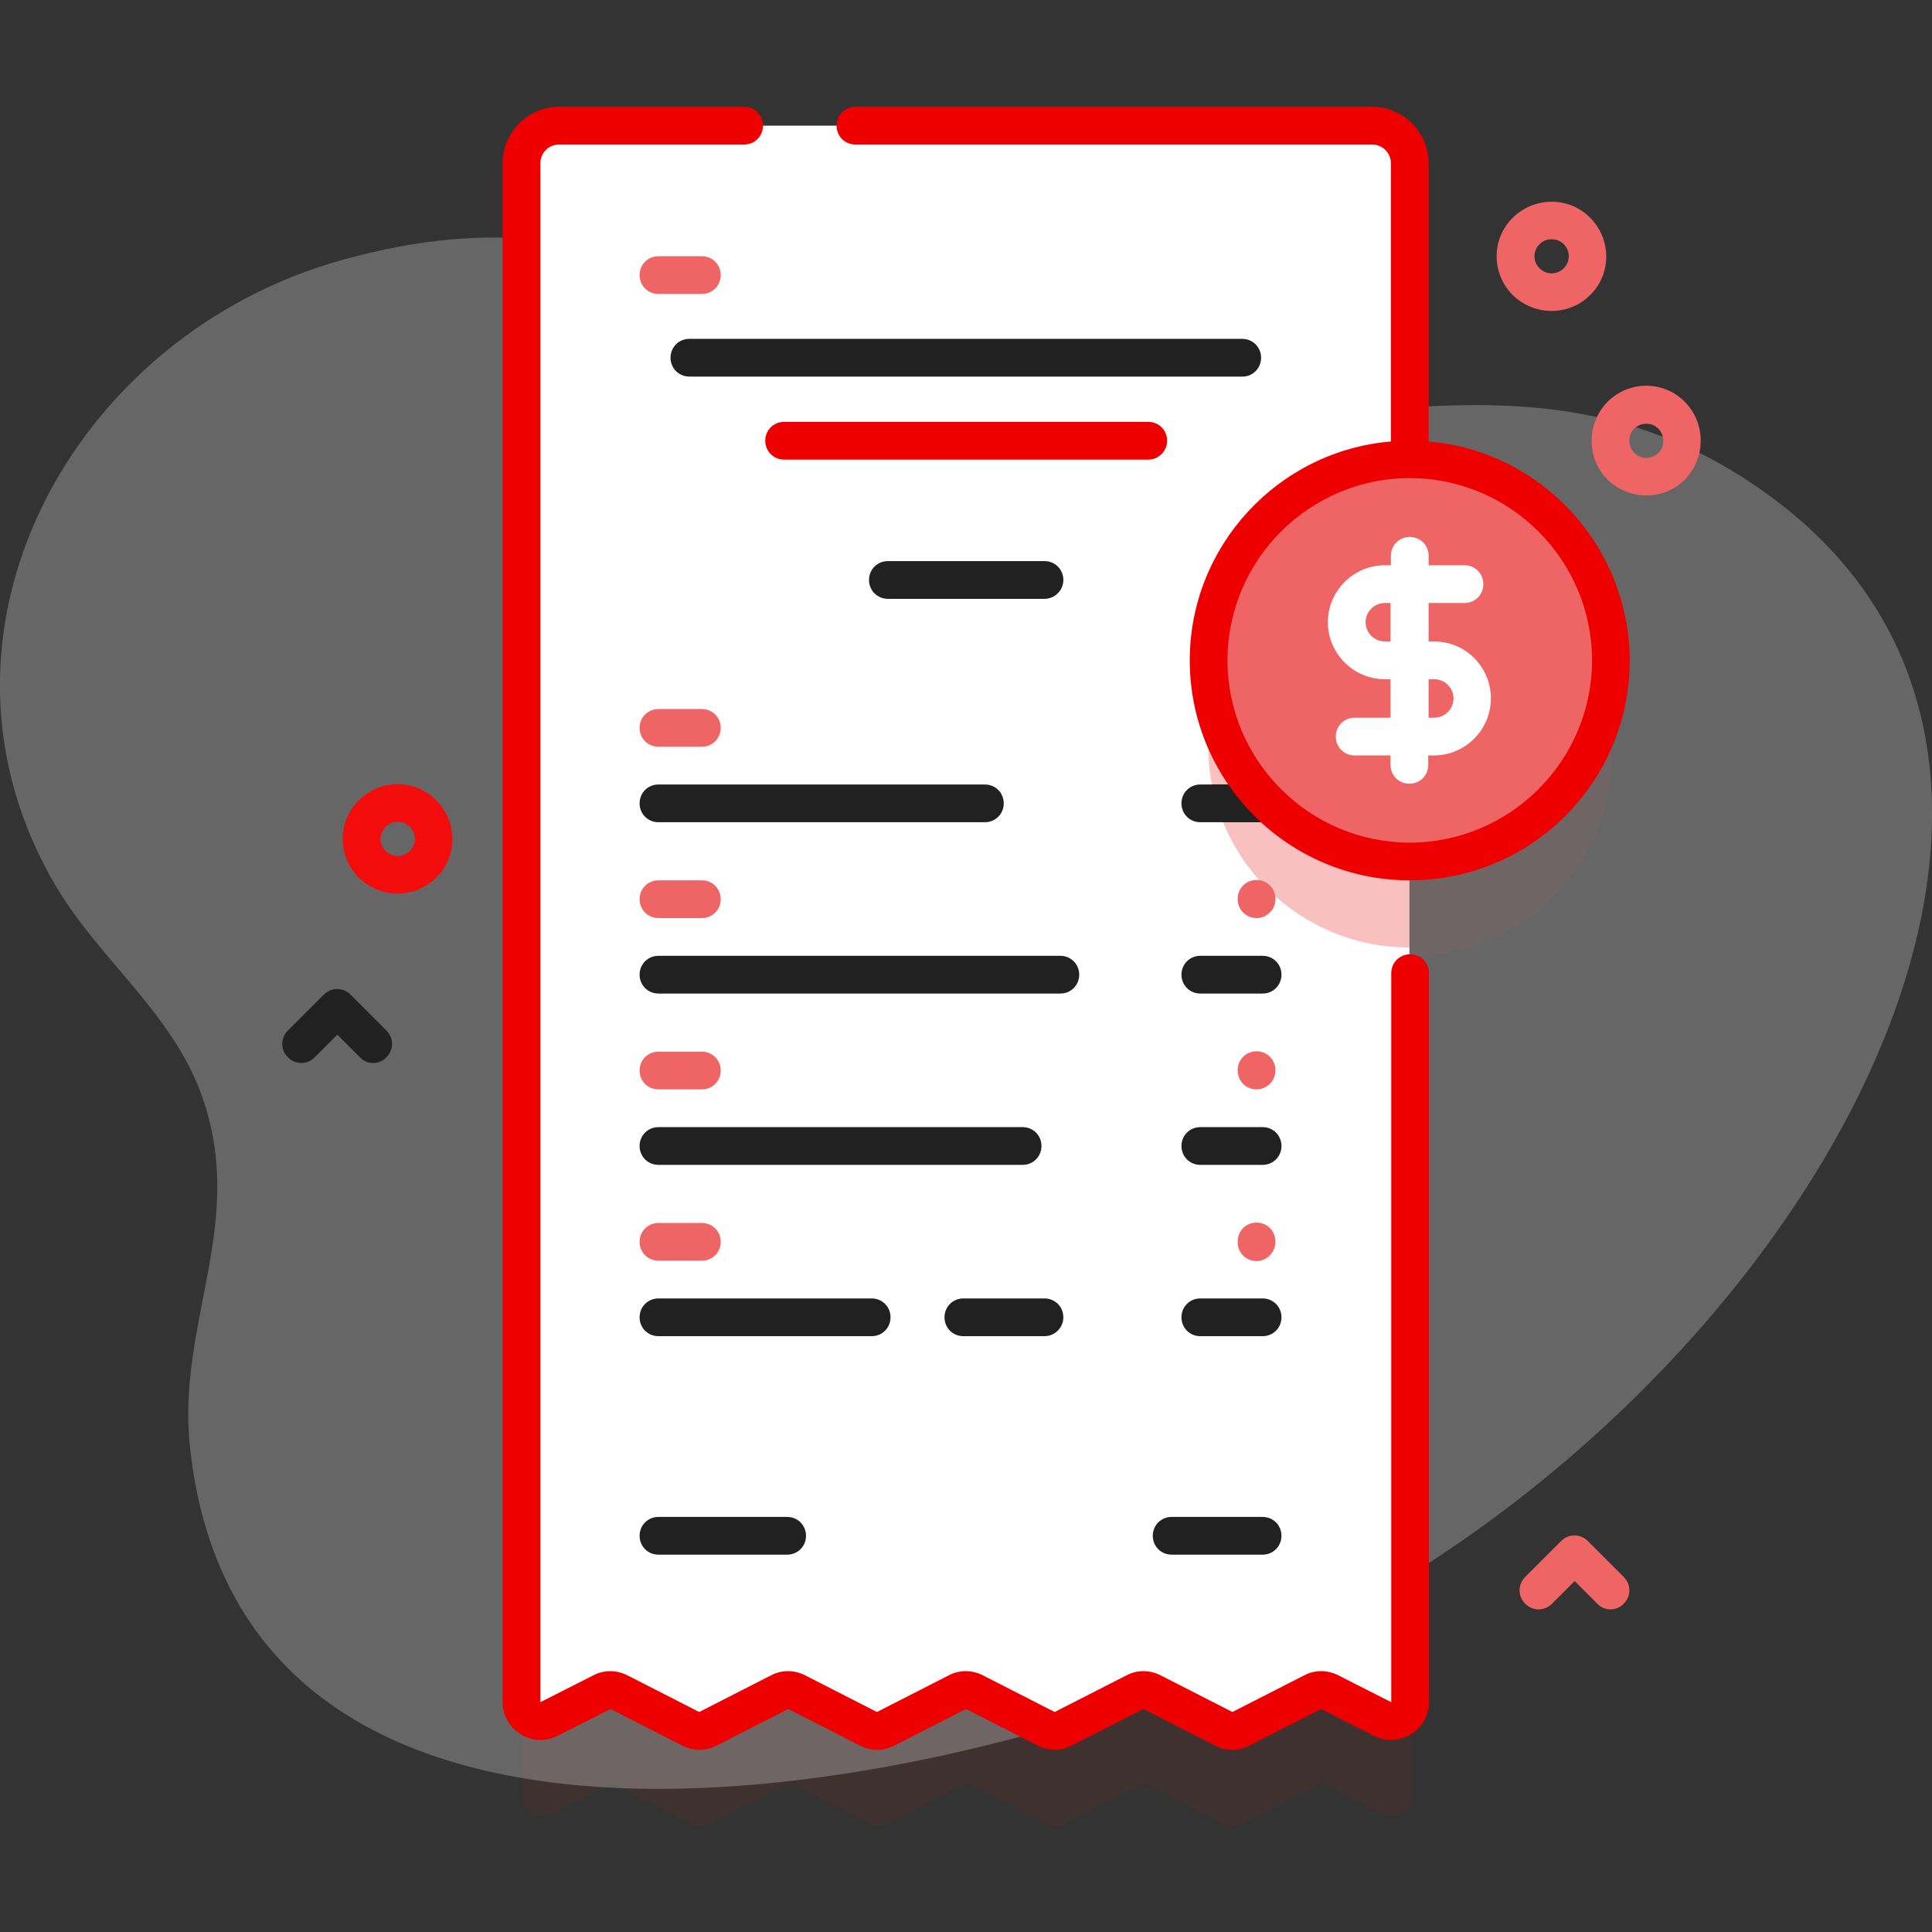 <svg id="eai9wmamx50p1" xmlns="http://www.w3.org/2000/svg" xmlns:xlink="http://www.w3.org/1999/xlink" viewBox="0 0 512 512" shape-rendering="geometricPrecision" text-rendering="geometricPrecision"><rect x="0" y="0" width="512" height="512" fill="#333333" stroke="none"/><style><![CDATA[#eai9wmamx50p5 {animation: eai9wmamx50p5__m 3000ms linear infinite normal forwards}@keyframes eai9wmamx50p5__m { 0% {d: path('M471.5,133.3C406.1,83,342.6,124,271.8,109.5C200.6,94.9,172.2,46.3,91,68.8C19,88.6,-24.6,168.3,14.9,235C26.2,254,45.4,268.4,53.2,289.6C65.9,323.9,46.6,350.3,50.4,384C66,524.1,280,469.8,358.7,426.2C482.2,357.9,565.7,205.8,471.5,133.3Z')} 33.333% {d: path('M471.5,91.238C406.1,31.153,342.6,80.129,271.8,62.808C200.6,45.368,172.2,-12.687,91,14.191C19,37.842,-24.6,133.047,14.9,212.723C26.2,235.419,45.4,252.621,53.2,277.945C65.9,318.918,46.6,350.453,50.4,390.709C66,558.064,280,493.201,358.7,441.119C482.2,359.532,565.7,177.842,471.5,91.238Z')} 66.667% {d: path('M471.5,117.653C406.1,75.28,342.6,109.819,271.8,97.604C200.6,85.305,172.2,44.364,91,63.318C19,79.998,-24.6,147.137,14.9,203.326C26.2,219.331,45.4,231.462,53.2,249.321C65.9,278.215,46.6,300.455,50.4,328.844C66,446.864,280,401.122,358.7,364.393C482.2,306.857,565.7,178.727,471.5,117.653Z')} 100% {d: path('M471.5,133.3C406.1,83,342.6,124,271.8,109.5C200.6,94.9,172.2,46.3,91,68.8C19,88.6,-24.6,168.3,14.9,235C26.2,254,45.4,268.4,53.2,289.6C65.9,323.9,46.6,350.3,50.4,384C66,524.1,280,469.8,358.7,426.2C482.2,357.9,565.7,205.8,471.5,133.3Z')} }#eai9wmamx50p6_to {animation: eai9wmamx50p6_to__to 3000ms linear infinite normal forwards}@keyframes eai9wmamx50p6_to__to { 0% {transform: translate(0px,0px)} 30% {transform: translate(0px,31.993px)} 100% {transform: translate(0px,0px)} }#eai9wmamx50p68_tr {animation: eai9wmamx50p68_tr__tr 3000ms linear infinite normal forwards}@keyframes eai9wmamx50p68_tr__tr { 0% {transform: translate(374.135px,174.546px) rotate(0deg)} 26.667% {transform: translate(374.135px,174.546px) rotate(0deg)} 73.333% {transform: translate(374.135px,174.546px) rotate(360deg)} 100% {transform: translate(374.135px,174.546px) rotate(360deg)} }#eai9wmamx50p77_to {animation: eai9wmamx50p77_to__to 3000ms linear infinite normal forwards}@keyframes eai9wmamx50p77_to__to { 0% {transform: translate(0px,0px)} 46.667% {transform: translate(73.584px,-24.795px)} 93.333% {transform: translate(0px,0px)} 100% {transform: translate(0px,0px)} }#eai9wmamx50p78_to {animation: eai9wmamx50p78_to__to 3000ms linear infinite normal forwards}@keyframes eai9wmamx50p78_to__to { 0% {transform: translate(0px,0px)} 36.667% {transform: translate(52.788px,115.975px)} 80% {transform: translate(0px,0px)} 100% {transform: translate(0px,0px)} }#eai9wmamx50p79 {animation: eai9wmamx50p79__m 3000ms linear infinite normal forwards}@keyframes eai9wmamx50p79__m { 0% {d: path('M105.4,236.8C101.7,236.8,98,235.4,95.1,232.6C89.4,226.9,89.4,217.7,95.1,212.1C100.8,206.4,110,206.4,115.6,212.1C121.3,217.8,121.3,227,115.6,232.6C112.8,235.3,109.1,236.8,105.4,236.8ZM105.4,217.8C104.2,217.8,103.1,218.2,102.2,219.1C100.4,220.9,100.4,223.7,102.2,225.5C104,227.3,106.8,227.3,108.6,225.5C110.4,223.7,110.4,220.9,108.6,219.1C107.7,218.2,106.5,217.8,105.4,217.8Z')} 33.333% {d: path('M111.504,248.935C106.255,248.935,101.005,246.949,96.89,242.976C88.803,234.889,88.803,221.836,96.89,213.89C104.978,205.803,118.031,205.803,125.976,213.89C134.063,221.978,134.063,235.031,125.976,242.976C122.003,246.807,116.754,248.935,111.504,248.935ZM111.504,221.978C109.802,221.978,108.241,222.545,106.964,223.822C104.41,226.376,104.41,230.349,106.964,232.903C109.518,235.456,113.491,235.456,116.044,232.903C118.598,230.349,118.598,226.376,116.044,223.822C114.767,222.545,113.065,221.978,111.504,221.978Z')} 66.667% {d: path('M105.4,236.8C101.7,236.8,98,235.4,95.1,232.6C89.4,226.9,89.4,217.7,95.1,212.1C100.8,206.4,110,206.4,115.6,212.1C121.3,217.8,121.3,227,115.6,232.6C112.8,235.3,109.1,236.8,105.4,236.8ZM105.4,217.8C104.2,217.8,103.1,218.2,102.2,219.1C100.4,220.9,100.4,223.7,102.2,225.5C104,227.3,106.8,227.3,108.6,225.5C110.4,223.7,110.4,220.9,108.6,219.1C107.7,218.2,106.5,217.8,105.4,217.8Z')} 100% {d: path('M105.4,236.8C101.7,236.8,98,235.4,95.1,232.6C89.4,226.9,89.4,217.7,95.1,212.1C100.8,206.4,110,206.4,115.6,212.1C121.3,217.8,121.3,227,115.6,232.6C112.8,235.3,109.1,236.8,105.4,236.8ZM105.4,217.8C104.2,217.8,103.1,218.2,102.2,219.1C100.4,220.9,100.4,223.7,102.2,225.5C104,227.3,106.8,227.3,108.6,225.5C110.4,223.7,110.4,220.9,108.6,219.1C107.7,218.2,106.5,217.8,105.4,217.8Z')} }#eai9wmamx50p79_to {animation: eai9wmamx50p79_to__to 3000ms linear infinite normal forwards}@keyframes eai9wmamx50p79_to__to { 0% {transform: translate(0px,0px)} 33.333% {transform: translate(-40.791px,-33.593px)} 66.667% {transform: translate(0px,0px)} 100% {transform: translate(0px,0px)} }#eai9wmamx50p80 {animation: eai9wmamx50p80__m 3000ms linear infinite normal forwards}@keyframes eai9wmamx50p80__m { 0% {d: path('M98.9,281.7C97.6,281.7,96.3,281.2,95.4,280.2L89.4,274.2L83.4,280.2C81.4,282.2,78.3,282.2,76.3,280.2C74.3,278.2,74.3,275.1,76.3,273.1L85.8,263.6C87.8,261.6,90.9,261.6,92.9,263.6L102.4,273.1C104.4,275.1,104.4,278.2,102.4,280.2C101.5,281.2,100.2,281.7,98.9,281.7Z')} 43.333% {d: path('M122.386,300.8C119.819,300.8,117.252,299.813,115.475,297.839L103.628,285.992L91.781,297.839C87.832,301.788,81.711,301.788,77.762,297.839C73.813,293.89,73.813,287.769,77.762,283.82L96.52,265.062C100.469,261.113,106.59,261.113,110.539,265.062L129.296,283.82C133.245,287.769,133.245,293.89,129.296,297.839C127.519,299.813,124.952,300.8,122.386,300.8Z')} 100% {d: path('M98.9,281.7C97.6,281.7,96.3,281.2,95.4,280.2L89.4,274.2L83.4,280.2C81.4,282.2,78.3,282.2,76.3,280.2C74.3,278.2,74.3,275.1,76.3,273.1L85.8,263.6C87.8,261.6,90.9,261.6,92.9,263.6L102.4,273.1C104.4,275.1,104.4,278.2,102.4,280.2C101.5,281.2,100.2,281.7,98.9,281.7Z')} }#eai9wmamx50p80_to {animation: eai9wmamx50p80_to__to 3000ms linear infinite normal forwards}@keyframes eai9wmamx50p80_to__to { 0% {transform: translate(0px,0px)} 43.333% {transform: translate(-37.592px,63.986px)} 90% {transform: translate(0px,0px)} 100% {transform: translate(0px,0px)} }#eai9wmamx50p81 {animation: eai9wmamx50p81__m 3000ms linear infinite normal forwards}@keyframes eai9wmamx50p81__m { 0% {d: path('M426.8,426.5C425.5,426.5,424.2,426,423.3,425L417.3,419L411.3,425C409.3,427,406.2,427,404.2,425C402.2,423,402.2,419.9,404.2,417.9L413.7,408.4C415.7,406.4,418.8,406.4,420.8,408.4L430.3,417.9C432.3,419.9,432.3,423,430.3,425C429.4,426,428.1,426.5,426.8,426.5Z')} 33.333% {d: path('M422.087,426.5C419.562,426.5,417.037,425.529,415.288,423.586L403.633,411.931L391.978,423.586C388.093,427.471,382.071,427.471,378.186,423.586C374.301,419.701,374.301,413.679,378.186,409.794L396.64,391.34C400.525,387.455,406.547,387.455,410.432,391.34L428.886,409.794C432.771,413.679,432.771,419.701,428.886,423.586C427.138,425.529,424.613,426.5,422.087,426.5Z')} 100% {d: path('M426.8,426.5C425.5,426.5,424.2,426,423.3,425L417.3,419L411.3,425C409.3,427,406.2,427,404.2,425C402.2,423,402.2,419.9,404.2,417.9L413.7,408.4C415.7,406.4,418.8,406.4,420.8,408.4L430.3,417.9C432.3,419.9,432.3,423,430.3,425C429.4,426,428.1,426.5,426.8,426.5Z')} }#eai9wmamx50p81_to {animation: eai9wmamx50p81_to__to 3000ms linear infinite normal forwards}@keyframes eai9wmamx50p81_to__to { 0% {transform: translate(0px,0px)} 50% {transform: translate(29.594px,-75.983px)} 100% {transform: translate(0px,0px)} }]]></style><path id="eai9wmamx50p2" d="M373.6,146.8C373.6,146.8,373.6,146.8,373.6,146.8L373.6,68.4C373.6,62.9,369.1,58.4,363.6,58.4L148.5,58.4C143,58.4,138.5,62.9,138.5,68.4L138.5,476.2C138.5,479.9,142.4,482.3,145.8,480.7L159.8,473.6C161.2,472.9,162.9,472.9,164.4,473.6L183.4,483.3C184.8,484,186.5,484,188,483.3L207,473.6C208.4,472.9,210.1,472.9,211.5,473.6L230.5,483.3C231.9,484,233.6,484,235,483.3L254,473.6C255.4,472.9,257.1,472.9,258.6,473.6L277.6,483.3C279,484,280.7,484,282.1,483.3L301.1,473.6C302.5,472.9,304.2,472.9,305.6,473.6L324.6,483.3C326,484,327.7,484,329.1,483.3L348.1,473.6C349.5,472.9,351.2,472.9,352.6,473.6L366.6,480.7C369.9,482.4,373.9,480,373.9,476.2L373.9,253.3L373.9,253.3C403.3,253.3,427.2,229.4,427.2,200C426.8,170.6,403,146.8,373.6,146.8L373.6,146.8Z" opacity="0.1" fill="rgb(186,39,39)" stroke="none" stroke-width="1"/><g id="eai9wmamx50p3"><g id="eai9wmamx50p4" opacity="0.25"><path id="eai9wmamx50p5" d="M471.5,133.3C406.1,83,342.6,124,271.8,109.5C200.6,94.9,172.2,46.3,91,68.8C19,88.6,-24.6,168.3,14.9,235C26.2,254,45.4,268.4,53.2,289.6C65.9,323.9,46.6,350.3,50.4,384C66,524.1,280,469.8,358.7,426.2C482.2,357.9,565.7,205.8,471.5,133.3Z" fill="rgb(255,255,255)" stroke="none" stroke-width="1"/></g><g id="eai9wmamx50p6_to" transform="translate(0,0)"><g id="eai9wmamx50p6" transform="translate(0,0)"><g id="eai9wmamx50p7"><path id="eai9wmamx50p8" d="M373.5,43.3L373.5,451.1C373.5,454.8,369.6,457.3,366.2,455.6L352.2,448.5C350.8,447.8,349.1,447.8,347.7,448.5L328.7,458.2C327.3,458.9,325.6,458.9,324.2,458.2L305.2,448.5C303.8,447.8,302.1,447.8,300.7,448.5L281.7,458.2C280.3,458.9,278.6,458.9,277.2,458.2L258.2,448.5C256.8,447.8,255.1,447.8,253.6,448.5L234.6,458.2C233.2,458.9,231.5,458.9,230.1,458.2L211.1,448.5C209.7,447.8,208,447.8,206.6,448.5L187.6,458.2C186.2,458.9,184.5,458.9,183,458.2L164,448.5C162.6,447.8,160.9,447.8,159.4,448.5L145.4,455.6C142.1,457.3,138.1,454.9,138.1,451.1L138.1,43.3C138.1,37.8,142.6,33.3,148.1,33.3L363.2,33.3C369.1,33.3,373.6,37.8,373.5,43.3L373.5,43.3Z" fill="rgb(255,255,255)" stroke="none" stroke-width="1"/><path id="eai9wmamx50p9" d="M373.5,144.6L373.5,251.1C344.1,251.1,320.2,227.2,320.2,197.8C320.2,168.4,344.1,144.6,373.5,144.6Z" opacity="0.41" fill="rgb(239,101,101)" stroke="none" stroke-width="1"/><path id="eai9wmamx50p10" d="M279.5,463.7C277.9,463.7,276.4,463.3,275,462.6L256,452.9L237,462.6C234.2,464.1,230.8,464.1,227.9,462.6L208.9,452.9L189.9,462.6C187.1,464.1,183.7,464.1,180.8,462.6L161.8,452.9L147.8,460C144.7,461.6,141,461.5,138,459.6C135,457.7,133.2,454.6,133.2,451.1L133.2,43.3C133.2,35,139.9,28.3,148.2,28.3L197.2,28.3C200,28.3,202.2,30.5,202.2,33.3C202.2,36.1,200,38.3,197.2,38.3L148.2,38.3C145.4,38.3,143.2,40.5,143.2,43.3L143.2,451.1L157.2,444C160,442.5,163.4,442.5,166.3,444L185.3,453.7L204.3,444C207.1,442.5,210.5,442.5,213.4,444L232.4,453.7L251.4,444C254.2,442.5,257.6,442.5,260.5,444L279.5,453.7L298.5,444C301.3,442.5,304.7,442.5,307.6,444L326.6,453.7L345.6,444C348.4,442.5,351.8,442.5,354.7,444L368.7,451.1L368.7,257.9C368.7,255.1,370.9,252.9,373.7,252.9C376.5,252.9,378.7,255.1,378.7,257.9L378.7,451.1C378.7,454.6,376.9,457.8,373.9,459.6C370.9,461.4,367.3,461.6,364.1,460L350.1,452.9L331.1,462.6C328.3,464.1,324.9,464.1,322,462.6L303,452.9L284,462.6C282.6,463.3,281.1,463.7,279.5,463.7L279.5,463.7Z" fill="rgb(239,0,0)" stroke="none" stroke-width="1"/></g><g id="eai9wmamx50p11"><g id="eai9wmamx50p12"><g id="eai9wmamx50p13"><path id="eai9wmamx50p14" d="M261,217.9L174.5,217.9C171.7,217.9,169.5,215.7,169.5,212.9C169.5,210.1,171.7,207.9,174.5,207.9L261,207.9C263.8,207.9,266,210.1,266,212.9C266,215.7,263.8,217.9,261,217.9Z" fill="rgb(33,33,33)" stroke="none" stroke-width="1"/></g><g id="eai9wmamx50p15"><path id="eai9wmamx50p16" d="M186,197.9L174.5,197.9C171.7,197.9,169.5,195.7,169.5,192.9C169.5,190.1,171.7,187.9,174.5,187.9L186,187.9C188.8,187.9,191,190.1,191,192.9C191,195.7,188.8,197.9,186,197.9Z" fill="rgb(239,101,101)" stroke="none" stroke-width="1"/></g></g><g id="eai9wmamx50p17"><g id="eai9wmamx50p18"><path id="eai9wmamx50p19" d="M281,263.3L174.5,263.3C171.7,263.3,169.5,261.1,169.5,258.3C169.5,255.5,171.7,253.3,174.5,253.3L281,253.3C283.8,253.3,286,255.5,286,258.3C286,261.1,283.8,263.3,281,263.3Z" fill="rgb(33,33,33)" stroke="none" stroke-width="1"/></g><g id="eai9wmamx50p20"><path id="eai9wmamx50p21" d="M186,243.3L174.5,243.3C171.7,243.3,169.5,241.1,169.5,238.3C169.5,235.5,171.7,233.3,174.5,233.3L186,233.3C188.8,233.3,191,235.5,191,238.3C191,241.1,188.8,243.3,186,243.3Z" fill="rgb(239,101,101)" stroke="none" stroke-width="1"/></g></g><g id="eai9wmamx50p22"><g id="eai9wmamx50p23"><path id="eai9wmamx50p24" d="M271,308.7L174.5,308.7C171.7,308.7,169.5,306.5,169.5,303.7C169.5,300.9,171.7,298.7,174.5,298.7L271,298.7C273.8,298.7,276,300.9,276,303.7C276,306.5,273.8,308.7,271,308.7Z" fill="rgb(33,33,33)" stroke="none" stroke-width="1"/></g><g id="eai9wmamx50p25"><path id="eai9wmamx50p26" d="M186,288.7L174.5,288.7C171.7,288.7,169.5,286.5,169.5,283.7C169.5,280.9,171.7,278.7,174.5,278.7L186,278.7C188.8,278.7,191,280.9,191,283.7C191,286.5,188.8,288.7,186,288.7Z" fill="rgb(239,101,101)" stroke="none" stroke-width="1"/></g></g><g id="eai9wmamx50p27"><g id="eai9wmamx50p28"><path id="eai9wmamx50p29" d="M231,354.1L174.5,354.1C171.7,354.1,169.5,351.9,169.5,349.1C169.5,346.3,171.7,344.1,174.5,344.1L231,344.1C233.8,344.1,236,346.3,236,349.1C236,351.9,233.8,354.1,231,354.1Z" fill="rgb(33,33,33)" stroke="none" stroke-width="1"/></g><g id="eai9wmamx50p30"><path id="eai9wmamx50p31" d="M276.8,354.1L255.3,354.1C252.5,354.1,250.3,351.9,250.3,349.1C250.3,346.3,252.5,344.1,255.3,344.1L276.8,344.1C279.6,344.1,281.8,346.3,281.8,349.1C281.8,351.9,279.5,354.1,276.8,354.1Z" fill="rgb(33,33,33)" stroke="none" stroke-width="1"/></g><g id="eai9wmamx50p32"><path id="eai9wmamx50p33" d="M186,334.1L174.5,334.1C171.7,334.1,169.5,331.9,169.5,329.1C169.5,326.3,171.7,324.1,174.5,324.1L186,324.1C188.8,324.1,191,326.3,191,329.1C191,331.9,188.8,334.1,186,334.1Z" fill="rgb(239,101,101)" stroke="none" stroke-width="1"/></g></g><g id="eai9wmamx50p34"><g id="eai9wmamx50p35"><g id="eai9wmamx50p36"><path id="eai9wmamx50p37" d="M334.6,217.9L318.1,217.9C315.3,217.9,313.1,215.7,313.1,212.9C313.1,210.1,315.3,207.9,318.1,207.9L334.6,207.9C337.4,207.9,339.6,210.1,339.6,212.9C339.6,215.7,337.4,217.9,334.6,217.9Z" fill="rgb(33,33,33)" stroke="none" stroke-width="1"/></g></g><g id="eai9wmamx50p38"><g id="eai9wmamx50p39"><path id="eai9wmamx50p40" d="M339.6,212.9C339.6,215.7,337.4,217.9,334.6,217.9L324.1,217.9C322.8,214.7,321.8,211.4,321.1,207.9L334.5,207.9C337.4,207.9,339.6,210.1,339.6,212.9L339.6,212.9Z" fill="rgb(33,33,33)" stroke="none" stroke-width="1"/></g></g><g id="eai9wmamx50p41"><g id="eai9wmamx50p42"><path id="eai9wmamx50p43" d="M334.6,263.3L318.1,263.3C315.3,263.3,313.1,261.1,313.1,258.3C313.1,255.5,315.3,253.3,318.1,253.3L334.6,253.3C337.4,253.3,339.6,255.5,339.6,258.3C339.6,261.1,337.4,263.3,334.6,263.3Z" fill="rgb(33,33,33)" stroke="none" stroke-width="1"/></g></g><g id="eai9wmamx50p44"><g id="eai9wmamx50p45"><path id="eai9wmamx50p46" d="M334.6,308.7L318.1,308.7C315.3,308.7,313.1,306.5,313.1,303.7C313.1,300.9,315.3,298.7,318.1,298.7L334.6,298.7C337.4,298.7,339.6,300.9,339.6,303.7C339.6,306.5,337.4,308.7,334.6,308.7Z" fill="rgb(33,33,33)" stroke="none" stroke-width="1"/></g></g><g id="eai9wmamx50p47"><g id="eai9wmamx50p48"><path id="eai9wmamx50p49" d="M334.6,354.1L318.1,354.1C315.3,354.1,313.1,351.9,313.1,349.1C313.1,346.3,315.3,344.1,318.1,344.1L334.6,344.1C337.4,344.1,339.6,346.3,339.6,349.1C339.6,351.9,337.4,354.1,334.6,354.1Z" fill="rgb(33,33,33)" stroke="none" stroke-width="1"/></g></g></g><g id="eai9wmamx50p50"><path id="eai9wmamx50p51" d="M333,334.2C330.2,334.2,328,332,328,329.2L328,329C328,326.2,330.2,324,333,324C335.8,324,338,326.2,338,329L338,329.1C338,331.9,335.7,334.2,333,334.2Z" fill="rgb(239,101,101)" stroke="none" stroke-width="1"/></g><g id="eai9wmamx50p52"><g id="eai9wmamx50p53"><path id="eai9wmamx50p54" d="M334.6,412L310.5,412C307.7,412,305.5,409.8,305.5,407C305.5,404.2,307.7,402,310.5,402L334.6,402C337.4,402,339.6,404.2,339.6,407C339.6,409.8,337.4,412,334.6,412L334.6,412Z" fill="rgb(33,33,33)" stroke="none" stroke-width="1"/></g></g><g id="eai9wmamx50p55"><g id="eai9wmamx50p56"><path id="eai9wmamx50p57" d="M208.6,412L174.5,412C171.7,412,169.5,409.8,169.5,407C169.5,404.2,171.7,402,174.5,402L208.6,402C211.4,402,213.6,404.2,213.6,407C213.6,409.8,211.4,412,208.6,412Z" fill="rgb(33,33,33)" stroke="none" stroke-width="1"/></g></g><g id="eai9wmamx50p58"><path id="eai9wmamx50p59" d="M333,288.7C330.2,288.7,328,286.5,328,283.7L328,283.6C328,280.8,330.2,278.6,333,278.6C335.8,278.6,338,280.8,338,283.6L338,283.7C338,286.5,335.7,288.7,333,288.7Z" fill="rgb(239,101,101)" stroke="none" stroke-width="1"/></g><g id="eai9wmamx50p60"><path id="eai9wmamx50p61" d="M333,243.3C330.2,243.3,328,241.1,328,238.3L328,238.2C328,235.4,330.2,233.2,333,233.2C335.8,233.2,338,235.4,338,238.2L338,238.3C338,241.1,335.7,243.3,333,243.3Z" fill="rgb(239,101,101)" stroke="none" stroke-width="1"/></g><g id="eai9wmamx50p62"><path id="eai9wmamx50p63" d="M333,197.9C330.2,197.9,328,195.7,328,192.9L328,192.8C328,190,330.2,187.8,333,187.8C335.8,187.8,338,190,338,192.8L338,192.9C338,195.7,335.7,197.9,333,197.9Z" fill="rgb(1,236,165)" stroke="none" stroke-width="1"/></g></g><g id="eai9wmamx50p64"><g id="eai9wmamx50p65"><circle id="eai9wmamx50p66" r="53.3" transform="matrix(1 0 0 1 373.6 175)" fill="rgb(239,101,101)" stroke="none" stroke-width="1"/><path id="eai9wmamx50p67" d="M378.6,117L378.6,43.3C378.6,35,371.9,28.3,363.6,28.3L226.7,28.3C223.9,28.3,221.7,30.5,221.7,33.3C221.7,36.1,223.9,38.3,226.7,38.3L363.6,38.3C366.4,38.3,368.6,40.5,368.6,43.3L368.6,117C338.8,119.5,315.3,144.6,315.3,175C315.3,207.1,341.4,233.3,373.6,233.3C405.8,233.3,431.9,207.2,431.9,175C431.8,144.6,408.3,119.5,378.6,117ZM373.6,223.3C347,223.3,325.3,201.6,325.3,175C325.3,148.4,347,126.7,373.6,126.7C400.2,126.7,421.9,148.4,421.9,175C421.9,201.6,400.2,223.3,373.6,223.3Z" fill="rgb(239,0,0)" stroke="none" stroke-width="1"/></g><g id="eai9wmamx50p68_tr" transform="translate(374.135,174.546) rotate(0)"><path id="eai9wmamx50p68" d="M380.1,170L378.6,170L378.6,159.8L388.1,159.8C390.9,159.8,393.1,157.6,393.1,154.8C393.1,152,390.9,149.8,388.1,149.8L378.6,149.8L378.6,147.3C378.6,144.5,376.4,142.3,373.6,142.3C370.8,142.3,368.6,144.5,368.6,147.3L368.6,149.8L367,149.8C358.7,149.8,351.9,156.6,351.9,164.9C351.9,173.2,358.7,180,367,180L368.5,180L368.5,190.2L359,190.2C356.2,190.2,354,192.4,354,195.2C354,198,356.2,200.2,359,200.2L368.5,200.2L368.5,202.7C368.5,205.5,370.7,207.7,373.5,207.7C376.3,207.7,378.5,205.5,378.5,202.7L378.5,200.2L380,200.2C388.3,200.2,395.1,193.4,395.1,185.1C395.1,176.8,388.4,170,380.1,170ZM367,170C364.2,170,361.9,167.7,361.9,164.9C361.9,162.1,364.2,159.8,367,159.8L368.5,159.8L368.5,170L367,170ZM380.1,190.2L378.6,190.2L378.6,180L380.1,180C382.9,180,385.2,182.3,385.2,185.1C385.2,187.9,382.9,190.2,380.1,190.2Z" transform="translate(-374.135,-174.546)" fill="rgb(255,255,255)" stroke="none" stroke-width="1"/></g></g><g id="eai9wmamx50p69"><path id="eai9wmamx50p70" d="M276.8,158.7L235.3,158.7C232.5,158.7,230.3,156.5,230.3,153.7C230.3,150.9,232.5,148.7,235.3,148.7L276.8,148.7C279.6,148.7,281.8,150.9,281.8,153.7C281.8,156.5,279.5,158.7,276.8,158.7Z" fill="rgb(33,33,33)" stroke="none" stroke-width="1"/></g><g id="eai9wmamx50p71"><path id="eai9wmamx50p72" d="M304.3,121.8L207.8,121.8C205,121.8,202.8,119.6,202.8,116.8C202.8,114,205,111.8,207.8,111.8L304.3,111.8C307.1,111.8,309.3,114,309.3,116.8C309.3,119.6,307,121.8,304.3,121.8Z" fill="rgb(239,0,0)" stroke="none" stroke-width="1"/></g><g id="eai9wmamx50p73"><path id="eai9wmamx50p74" d="M329.3,99.8L182.7,99.8C179.9,99.8,177.7,97.6,177.7,94.8C177.7,92,179.9,89.8,182.7,89.8L329.2,89.8C332,89.8,334.2,92,334.2,94.8C334.2,97.6,332,99.8,329.3,99.8Z" fill="rgb(33,33,33)" stroke="none" stroke-width="1"/></g><g id="eai9wmamx50p75"><path id="eai9wmamx50p76" d="M186,77.9L174.5,77.9C171.7,77.9,169.5,75.7,169.5,72.9C169.5,70.1,171.7,67.9,174.5,67.9L186,67.9C188.8,67.9,191,70.1,191,72.9C191,75.7,188.8,77.9,186,77.9Z" fill="rgb(239,101,101)" stroke="none" stroke-width="1"/></g></g></g><g id="eai9wmamx50p77_to" transform="translate(0,0)"><path id="eai9wmamx50p77" d="M411.2,82.4C407.5,82.4,403.8,81,400.9,78.2C395.2,72.5,395.2,63.3,400.9,57.7C406.6,52.1,415.8,52,421.4,57.7C427.1,63.4,427.1,72.6,421.4,78.2C418.6,81,414.9,82.4,411.2,82.4L411.2,82.4ZM411.2,63.4C410,63.4,408.9,63.8,408,64.7C406.2,66.5,406.2,69.3,408,71.1C409.8,72.9,412.6,72.9,414.4,71.1C416.2,69.3,416.2,66.5,414.4,64.7C413.5,63.8,412.3,63.4,411.2,63.4Z" transform="translate(0,0)" fill="rgb(239,101,101)" stroke="none" stroke-width="1"/></g><g id="eai9wmamx50p78_to" transform="translate(0,0)"><path id="eai9wmamx50p78" d="M436.3,131.3C432.6,131.3,428.9,129.9,426,127.1C423.3,124.4,421.8,120.7,421.8,116.8C421.8,112.9,423.3,109.3,426,106.5C431.7,100.8,440.9,100.8,446.5,106.5C449.2,109.2,450.7,112.9,450.7,116.8C450.7,120.7,449.2,124.3,446.5,127.1C443.7,129.9,440,131.3,436.3,131.3ZM436.3,112.3C435.1,112.3,434,112.7,433.1,113.6C432.2,114.4,431.8,115.6,431.8,116.8C431.8,118,432.3,119.1,433.1,120C434.9,121.8,437.7,121.8,439.5,120C440.4,119.2,440.8,118,440.8,116.8C440.8,115.6,440.3,114.5,439.5,113.6C438.6,112.7,437.5,112.3,436.3,112.3Z" transform="translate(0,0)" fill="rgb(239,101,101)" stroke="none" stroke-width="1"/></g><g id="eai9wmamx50p79_to" transform="translate(0,0)"><path id="eai9wmamx50p79" d="M105.4,236.8C101.7,236.8,98,235.4,95.1,232.6C89.4,226.9,89.4,217.7,95.1,212.1C100.8,206.4,110,206.4,115.6,212.1C121.3,217.8,121.3,227,115.6,232.6C112.8,235.3,109.1,236.8,105.4,236.8ZM105.4,217.8C104.2,217.8,103.1,218.2,102.2,219.1C100.4,220.9,100.4,223.7,102.2,225.5C104,227.3,106.8,227.3,108.6,225.5C110.4,223.7,110.4,220.9,108.6,219.1C107.7,218.2,106.5,217.8,105.4,217.8Z" transform="translate(0,0)" fill="rgb(244,11,11)" stroke="none" stroke-width="1"/></g><g id="eai9wmamx50p80_to" transform="translate(0,0)"><path id="eai9wmamx50p80" d="M98.9,281.7C97.6,281.7,96.3,281.2,95.4,280.2L89.4,274.2L83.4,280.2C81.4,282.2,78.3,282.2,76.3,280.2C74.3,278.2,74.3,275.1,76.3,273.1L85.8,263.6C87.8,261.6,90.9,261.6,92.9,263.6L102.4,273.1C104.4,275.1,104.4,278.2,102.4,280.2C101.5,281.2,100.2,281.7,98.9,281.7Z" transform="translate(0,0)" fill="rgb(33,33,33)" stroke="none" stroke-width="1"/></g><g id="eai9wmamx50p81_to" transform="translate(0,0)"><path id="eai9wmamx50p81" d="M426.8,426.5C425.5,426.5,424.2,426,423.3,425L417.3,419L411.3,425C409.3,427,406.2,427,404.2,425C402.2,423,402.2,419.9,404.2,417.9L413.7,408.4C415.7,406.4,418.8,406.4,420.8,408.4L430.3,417.9C432.3,419.9,432.3,423,430.3,425C429.4,426,428.1,426.5,426.8,426.5Z" transform="translate(0,0)" fill="rgb(239,101,101)" stroke="none" stroke-width="1"/></g></g></svg>